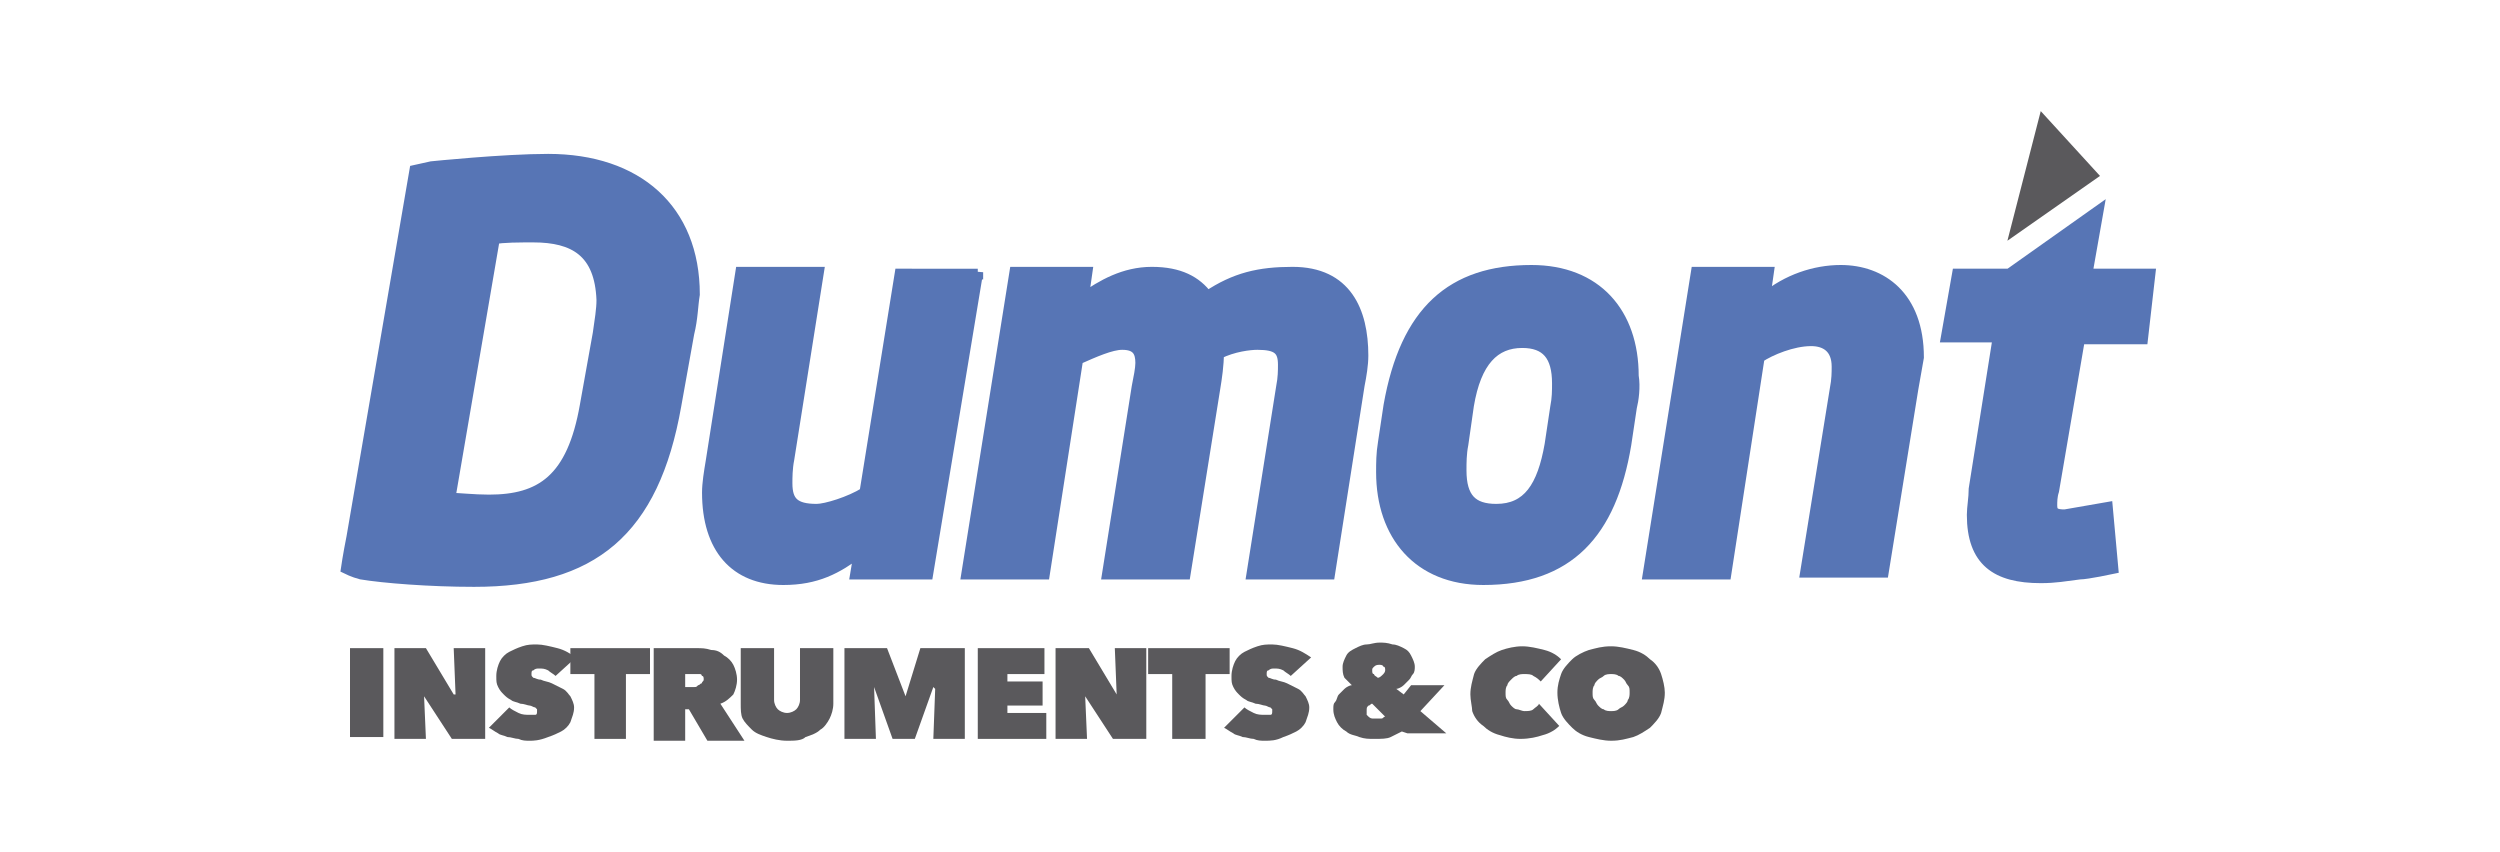 <?xml version="1.0" encoding="utf-8"?>
<!-- Generator: Adobe Illustrator 25.4.1, SVG Export Plug-In . SVG Version: 6.00 Build 0)  -->
<svg version="1.1" id="Capa_1" xmlns="http://www.w3.org/2000/svg" xmlns:xlink="http://www.w3.org/1999/xlink" x="0px" y="0px"
	 viewBox="0 0 135 46" style="enable-background:new 0 0 135 46;" xml:space="preserve">
<style type="text/css">
	.st0{fill:#38444E;}
	.st1{fill:#E64860;}
	.st2{fill:#808791;}
	.st3{clip-path:url(#SVGID_00000149357420519336833170000005762109337957446039_);fill:#E64860;}
	.st4{fill:none;stroke:#E64860;stroke-width:0.629;stroke-miterlimit:10;}
	.st5{fill:#194374;}
	.st6{fill:#00659B;}
	.st7{fill:#DC0D6E;}
	.st8{fill:#004D80;}
	.st9{fill:#7EA9D6;}
	.st10{fill:#B6D4EF;}
	.st11{fill:#058DC7;}
	.st12{fill:#00559F;}
	.st13{fill:#134A83;}
	.st14{fill:#B51975;}
	.st15{fill:#2497D0;}
	.st16{fill:#D80F3B;}
	.st17{fill:#9BC338;}
	.st18{fill:#008541;}
	.st19{fill:#9DC438;}
	
		.st20{clip-path:url(#SVGID_00000173131902355845298490000010144199367141841308_);fill:url(#SVGID_00000140697016118659095840000018225743993869748409_);}
	
		.st21{clip-path:url(#SVGID_00000121963886828386936820000003620140447769435522_);fill:url(#SVGID_00000129205754098148807590000008008584206287491987_);}
	
		.st22{clip-path:url(#SVGID_00000070109906065402392660000015683195053592006334_);fill:url(#SVGID_00000024692177148937642920000001532757395622154930_);}
	.st23{fill:#F9BE12;}
	.st24{clip-path:url(#SVGID_00000085932075100872953140000004277495814224130732_);}
	.st25{clip-path:url(#SVGID_00000178908612107524332650000010935444107801542846_);}
	.st26{clip-path:url(#SVGID_00000027582623550285084210000001512439526717185460_);}
	.st27{clip-path:url(#SVGID_00000016050869773418834610000012818823293321290625_);}
	.st28{clip-path:url(#SVGID_00000132768732970412947560000001552629594346912391_);}
	.st29{clip-path:url(#SVGID_00000166669369028315168870000014422296072658947717_);}
	.st30{clip-path:url(#SVGID_00000106139309638692631420000007765997854080355741_);}
	.st31{clip-path:url(#SVGID_00000162320853203330434460000017455773790560659119_);}
	.st32{clip-path:url(#SVGID_00000150064849639691904830000005770961096029572240_);}
	
		.st33{clip-path:url(#SVGID_00000183957141891494570240000007563704500832348591_);fill:url(#SVGID_00000027606795668611090660000008516471258115082145_);}
	.st34{clip-path:url(#SVGID_00000173160064481345645630000005864512034867702192_);}
	.st35{clip-path:url(#SVGID_00000141457505989781624930000003040981437885767560_);}
	.st36{clip-path:url(#SVGID_00000120560613211337613190000006554743747785543613_);}
	.st37{clip-path:url(#SVGID_00000097465496315818523130000017446774067347908770_);}
	.st38{clip-path:url(#SVGID_00000043441685052463247480000010700292944677304503_);}
	.st39{clip-path:url(#SVGID_00000073721088907037328860000003948576521478255775_);}
	.st40{fill:#009BDA;}
	.st41{fill:#CE1620;}
	.st42{fill:#171915;}
	.st43{fill:#E30750;}
	.st44{fill:#5775B5;}
	.st45{fill:none;stroke:#5775B5;stroke-width:0.58;}
	.st46{fill:#5A595C;}
	.st47{fill:#FFFFFF;}
	.st48{fill:#364F8F;}
	.st49{fill:none;stroke:#364F8F;stroke-width:0.387;}
	.st50{fill:none;stroke:#364F8F;stroke-width:1.335;stroke-linecap:round;}
	.st51{fill:#656362;}
	.st52{fill:#C8D44A;}
	.st53{fill:#E42E38;}
	.st54{fill:none;stroke:#FFFFFF;stroke-width:0.452;stroke-miterlimit:10;}
	.st55{fill:#51B054;}
	.st56{fill:#0079BB;}
	.st57{fill:#086EB0;}
	.st58{fill:#99A4AB;}
	.st59{fill:#B2A7A5;}
	.st60{fill:#931340;}
	.st61{fill:#DFDCD9;}
	.st62{fill:#27A1D7;}
	.st63{fill:none;stroke:#000000;stroke-width:0.149;stroke-linejoin:bevel;stroke-miterlimit:22.926;}
	.st64{fill:none;stroke:#000000;stroke-width:0.159;stroke-miterlimit:22.926;}
	.st65{fill:#EA3D36;stroke:#ED1C24;stroke-width:0.142;stroke-linejoin:round;}
	.st66{fill:#EA3D36;}
</style>
<g>
	<path class="st44" d="M28.8,12.8c-0.7,0-1.7,0-2.1,0.1l-2.4,14c0.4,0,1.3,0.1,2.1,0.1c2.8,0,4.5-1.1,5.2-5.1l0.7-3.9
		c0.1-0.7,0.2-1.3,0.2-1.8C32.4,13.6,31,12.8,28.8,12.8 M37.2,18l-0.7,3.9c-1.2,6.8-4.5,9.5-10.9,9.5c-2.4,0-4.9-0.2-6.1-0.4
		c-0.4-0.1-0.8-0.3-0.8-0.3s0.1-0.7,0.3-1.7l3.4-19.8L23.3,9c0,0,3.9-0.4,6.3-0.4c4.8,0,7.9,2.7,7.9,7.3
		C37.4,16.5,37.4,17.2,37.2,18"/>
	<path class="st45" d="M28.8,12.8c-0.7,0-1.7,0-2.1,0.1l-2.4,14c0.4,0,1.3,0.1,2.1,0.1c2.8,0,4.5-1.1,5.2-5.1l0.7-3.9
		c0.1-0.7,0.2-1.3,0.2-1.8C32.4,13.6,31,12.8,28.8,12.8z M37.2,18l-0.7,3.9c-1.2,6.8-4.5,9.5-10.9,9.5c-2.4,0-4.9-0.2-6.1-0.4
		c-0.4-0.1-0.8-0.3-0.8-0.3s0.1-0.7,0.3-1.7l3.4-19.8L23.3,9c0,0,3.9-0.4,6.3-0.4c4.8,0,7.9,2.7,7.9,7.3
		C37.4,16.5,37.4,17.2,37.2,18z"/>
	<path class="st44" d="M52.8,14.7L50.1,31h-3.9l0.2-1.2c-1.2,0.9-2.3,1.5-4.1,1.5c-2.6,0-4.1-1.7-4.1-4.7c0-0.5,0.1-1.1,0.2-1.7
		L40,14.7h4.2l-1.6,10.1c-0.1,0.5-0.1,1-0.1,1.3c0,1,0.4,1.4,1.6,1.4c0.5,0,1.8-0.4,2.6-0.9l1.9-11.8H52.8z"/>
	<path class="st45" d="M52.8,14.7L50.1,31h-3.9l0.2-1.2c-1.2,0.9-2.3,1.5-4.1,1.5c-2.6,0-4.1-1.7-4.1-4.7c0-0.5,0.1-1.1,0.2-1.7
		L40,14.7h4.2l-1.6,10.1c-0.1,0.5-0.1,1-0.1,1.3c0,1,0.4,1.4,1.6,1.4c0.5,0,1.8-0.4,2.6-0.9l1.9-11.8H52.8z"/>
	<path class="st44" d="M73.4,20.8L71.8,31h-4.2l1.6-10.1c0.1-0.5,0.1-0.9,0.1-1.2c0-0.8-0.3-1.1-1.4-1.1c-0.4,0-1.3,0.1-2.1,0.5
		c0,0.6-0.1,1.3-0.2,1.9L64,31c0,0-4.2,0-4.2,0l1.6-10.1c0.1-0.5,0.2-1,0.2-1.3c0-0.6-0.2-1-1-1c-0.6,0-1.5,0.4-2.4,0.8L56.4,31
		h-4.2l2.6-16.3h3.9l-0.2,1.4c1-0.7,2.2-1.4,3.7-1.4c1.5,0,2.4,0.5,3,1.3c1.5-1,2.8-1.3,4.6-1.3c2.9,0,3.8,2.1,3.8,4.5
		C73.6,19.7,73.5,20.3,73.4,20.8"/>
	<path class="st45" d="M73.4,20.8L71.8,31h-4.2l1.6-10.1c0.1-0.5,0.1-0.9,0.1-1.2c0-0.8-0.3-1.1-1.4-1.1c-0.4,0-1.3,0.1-2.1,0.5
		c0,0.6-0.1,1.3-0.2,1.9L64,31c0,0-4.2,0-4.2,0l1.6-10.1c0.1-0.5,0.2-1,0.2-1.3c0-0.6-0.2-1-1-1c-0.6,0-1.5,0.4-2.4,0.8L56.4,31
		h-4.2l2.6-16.3h3.9l-0.2,1.4c1-0.7,2.2-1.4,3.7-1.4c1.5,0,2.4,0.5,3,1.3c1.5-1,2.8-1.3,4.6-1.3c2.9,0,3.8,2.1,3.8,4.5
		C73.6,19.7,73.5,20.3,73.4,20.8z"/>
	<path class="st44" d="M82.2,18.5c-1.5,0-2.5,1-2.9,3.4L79,24c-0.1,0.5-0.1,1-0.1,1.4c0,1.5,0.6,2.1,1.9,2.1c1.7,0,2.5-1.2,2.9-3.5
		l0.3-2c0.1-0.5,0.1-0.9,0.1-1.3C84.1,19.2,83.5,18.5,82.2,18.5 M88.1,22l-0.3,2c-0.8,4.8-3.1,7.3-7.7,7.3c-3.5,0-5.5-2.4-5.5-5.8
		c0-0.5,0-1,0.1-1.6l0.3-2c0.9-5.1,3.4-7.3,7.7-7.3c3.5,0,5.5,2.3,5.5,5.7C88.3,20.9,88.2,21.6,88.1,22"/>
	<path class="st45" d="M82.2,18.5c-1.5,0-2.5,1-2.9,3.4L79,24c-0.1,0.5-0.1,1-0.1,1.4c0,1.5,0.6,2.1,1.9,2.1c1.7,0,2.5-1.2,2.9-3.5
		l0.3-2c0.1-0.5,0.1-0.9,0.1-1.3C84.1,19.2,83.5,18.5,82.2,18.5z M88.1,22l-0.3,2c-0.8,4.8-3.1,7.3-7.7,7.3c-3.5,0-5.5-2.4-5.5-5.8
		c0-0.5,0-1,0.1-1.6l0.3-2c0.9-5.1,3.4-7.3,7.7-7.3c3.5,0,5.5,2.3,5.5,5.7C88.3,20.9,88.2,21.6,88.1,22z"/>
	<path class="st44" d="M103.3,21l-1.6,9.9h-4.2l1.6-9.9c0.1-0.5,0.1-0.9,0.1-1.2c0-1-0.6-1.4-1.4-1.4c-1,0-2.2,0.5-2.8,0.9L93.2,31
		H89l2.6-16.3h3.9l-0.2,1.4c1.2-1,2.7-1.5,4.1-1.5c2.2,0,4.2,1.4,4.2,4.7C103.5,19.9,103.4,20.4,103.3,21"/>
	<path class="st45" d="M103.3,21l-1.6,9.9h-4.2l1.6-9.9c0.1-0.5,0.1-0.9,0.1-1.2c0-1-0.6-1.4-1.4-1.4c-1,0-2.2,0.5-2.8,0.9L93.2,31
		H89l2.6-16.3h3.9l-0.2,1.4c1.2-1,2.7-1.5,4.1-1.5c2.2,0,4.2,1.4,4.2,4.7C103.5,19.9,103.4,20.4,103.3,21z"/>
	<path class="st44" d="M115.7,18.3h-3.4l-1.4,8.2c-0.1,0.3-0.1,0.6-0.1,0.8c0,0.4,0.2,0.5,0.7,0.5l2.3-0.4l0.3,3.3
		c0,0-1.4,0.3-1.8,0.3c-0.8,0.1-1.3,0.2-2.1,0.2c-2.4,0-3.7-0.9-3.7-3.4c0-0.4,0.1-0.9,0.1-1.4l1.3-8.2l-2.8,0l0.6-3.4h2.8l4.8-3.4
		l-0.6,3.4h3.4L115.7,18.3z"/>
	<path class="st45" d="M115.7,18.3h-3.4l-1.4,8.2c-0.1,0.3-0.1,0.6-0.1,0.8c0,0.4,0.2,0.5,0.7,0.5l2.3-0.4l0.3,3.3
		c0,0-1.4,0.3-1.8,0.3c-0.8,0.1-1.3,0.2-2.1,0.2c-2.4,0-3.7-0.9-3.7-3.4c0-0.4,0.1-0.9,0.1-1.4l1.3-8.2l-2.8,0l0.6-3.4h2.8l4.8-3.4
		l-0.6,3.4h3.4L115.7,18.3z"/>
	<polygon class="st46" points="108.4,13 113.4,9.5 110.2,6 	"/>
	<rect x="18.9" y="35" class="st46" width="1.8" height="4.8"/>
	<polygon class="st46" points="21.3,35 23,35 24.5,37.5 24.6,37.5 24.5,35 26.2,35 26.2,39.9 24.4,39.9 22.9,37.6 22.9,37.6 
		23,39.9 21.3,39.9 	"/>
	<path class="st46" d="M28.6,40c-0.2,0-0.4,0-0.6-0.1c-0.2,0-0.4-0.1-0.6-0.1c-0.2-0.1-0.4-0.1-0.5-0.2c-0.2-0.1-0.3-0.2-0.5-0.3
		l1.1-1.1c0.1,0.1,0.3,0.2,0.5,0.3c0.2,0.1,0.4,0.1,0.6,0.1c0.1,0,0.2,0,0.3,0c0.1,0,0.1-0.1,0.1-0.2c0,0,0-0.1,0-0.1
		c0,0-0.1-0.1-0.1-0.1c-0.1,0-0.2-0.1-0.3-0.1c-0.1,0-0.3-0.1-0.5-0.1c-0.2-0.1-0.4-0.1-0.5-0.2c-0.2-0.1-0.3-0.2-0.4-0.3
		c-0.1-0.1-0.2-0.2-0.3-0.4c-0.1-0.2-0.1-0.3-0.1-0.6c0-0.3,0.1-0.6,0.2-0.8c0.1-0.2,0.3-0.4,0.5-0.5c0.2-0.1,0.4-0.2,0.7-0.3
		c0.3-0.1,0.5-0.1,0.8-0.1c0.3,0,0.7,0.1,1.1,0.2c0.4,0.1,0.7,0.3,1,0.5l-1.1,1c-0.1-0.1-0.3-0.2-0.4-0.3c-0.2-0.1-0.3-0.1-0.5-0.1
		c-0.1,0-0.2,0-0.3,0.1c-0.1,0-0.1,0.1-0.1,0.2c0,0.1,0,0.1,0.1,0.2c0.1,0,0.2,0.1,0.4,0.1c0.2,0.1,0.4,0.1,0.6,0.2
		c0.2,0.1,0.4,0.2,0.6,0.3c0.2,0.1,0.3,0.3,0.4,0.4c0.1,0.2,0.2,0.4,0.2,0.6c0,0.3-0.1,0.5-0.2,0.8c-0.1,0.2-0.3,0.4-0.5,0.5
		c-0.2,0.1-0.4,0.2-0.7,0.3C29.1,40,28.8,40,28.6,40"/>
	<polygon class="st46" points="33.8,39.9 32.1,39.9 32.1,36.4 30.8,36.4 30.8,35 35.1,35 35.1,36.4 33.8,36.4 	"/>
	<path class="st46" d="M37,37.1h0.3c0.1,0,0.1,0,0.2,0c0.1,0,0.1,0,0.2-0.1c0.1,0,0.1-0.1,0.2-0.1c0-0.1,0.1-0.1,0.1-0.2
		c0-0.1,0-0.2-0.1-0.2c0-0.1-0.1-0.1-0.1-0.1c-0.1,0-0.1,0-0.2,0c-0.1,0-0.1,0-0.2,0H37V37.1z M35.3,35h2.3c0.3,0,0.5,0,0.8,0.1
		c0.3,0,0.5,0.1,0.7,0.3c0.2,0.1,0.4,0.3,0.5,0.5c0.1,0.2,0.2,0.5,0.2,0.8c0,0.3-0.1,0.6-0.2,0.8c-0.2,0.2-0.4,0.4-0.7,0.5l1.3,2h-2
		l-1-1.7H37v1.7h-1.7V35z"/>
	<path class="st46" d="M42.5,40c-0.4,0-0.8-0.1-1.1-0.2c-0.3-0.1-0.6-0.2-0.8-0.4c-0.2-0.2-0.4-0.4-0.5-0.6
		c-0.1-0.2-0.1-0.5-0.1-0.8V35h1.8v2.8c0,0.2,0.1,0.4,0.2,0.5c0.1,0.1,0.3,0.2,0.5,0.2c0.2,0,0.4-0.1,0.5-0.2
		c0.1-0.1,0.2-0.3,0.2-0.5V35H45V38c0,0.3-0.1,0.6-0.2,0.8c-0.1,0.2-0.3,0.5-0.5,0.6c-0.2,0.2-0.5,0.3-0.8,0.4
		C43.3,40,42.9,40,42.5,40"/>
	<polygon class="st46" points="47.2,37.1 47.3,39.9 45.6,39.9 45.6,35 47.9,35 48.9,37.6 48.9,37.6 49.7,35 52.1,35 52.1,39.9 
		50.4,39.9 50.5,37.2 50.4,37.1 49.4,39.9 48.2,39.9 47.2,37.1 	"/>
	<polygon class="st46" points="52.8,35 56.4,35 56.4,36.4 54.4,36.4 54.4,36.8 56.3,36.8 56.3,38.1 54.4,38.1 54.4,38.5 56.5,38.5 
		56.5,39.9 52.8,39.9 	"/>
	<polygon class="st46" points="57,35 58.8,35 60.3,37.5 60.3,37.5 60.2,35 61.9,35 61.9,39.9 60.1,39.9 58.6,37.6 58.6,37.6 
		58.7,39.9 57,39.9 	"/>
	<polygon class="st46" points="65.1,39.9 63.3,39.9 63.3,36.4 62,36.4 62,35 66.4,35 66.4,36.4 65.1,36.4 	"/>
	<path class="st46" d="M68.3,40c-0.2,0-0.4,0-0.6-0.1c-0.2,0-0.4-0.1-0.6-0.1c-0.2-0.1-0.4-0.1-0.5-0.2c-0.2-0.1-0.3-0.2-0.5-0.3
		l1.1-1.1c0.1,0.1,0.3,0.2,0.5,0.3c0.2,0.1,0.4,0.1,0.6,0.1c0.1,0,0.2,0,0.3,0c0.1,0,0.1-0.1,0.1-0.2c0,0,0-0.1,0-0.1
		c0,0-0.1-0.1-0.1-0.1c-0.1,0-0.2-0.1-0.3-0.1c-0.1,0-0.3-0.1-0.5-0.1c-0.2-0.1-0.4-0.1-0.5-0.2c-0.2-0.1-0.3-0.2-0.4-0.3
		c-0.1-0.1-0.2-0.2-0.3-0.4c-0.1-0.2-0.1-0.3-0.1-0.6c0-0.3,0.1-0.6,0.2-0.8c0.1-0.2,0.3-0.4,0.5-0.5c0.2-0.1,0.4-0.2,0.7-0.3
		c0.3-0.1,0.5-0.1,0.8-0.1c0.3,0,0.7,0.1,1.1,0.2c0.4,0.1,0.7,0.3,1,0.5l-1.1,1c-0.1-0.1-0.3-0.2-0.4-0.3c-0.2-0.1-0.3-0.1-0.5-0.1
		c-0.1,0-0.2,0-0.3,0.1c-0.1,0-0.1,0.1-0.1,0.2c0,0.1,0,0.1,0.1,0.2c0.1,0,0.2,0.1,0.4,0.1c0.2,0.1,0.4,0.1,0.6,0.2
		c0.2,0.1,0.4,0.2,0.6,0.3c0.2,0.1,0.3,0.3,0.4,0.4c0.1,0.2,0.2,0.4,0.2,0.6c0,0.3-0.1,0.5-0.2,0.8c-0.1,0.2-0.3,0.4-0.5,0.5
		c-0.2,0.1-0.4,0.2-0.7,0.3C68.9,40,68.6,40,68.3,40"/>
	<path class="st46" d="M74.5,35.9c-0.1,0-0.2,0-0.3,0.1c-0.1,0.1-0.1,0.1-0.1,0.2c0,0.1,0,0.2,0.1,0.2c0,0.1,0.1,0.1,0.2,0.2
		c0.1,0,0.2-0.1,0.3-0.2c0.1-0.1,0.1-0.2,0.1-0.2c0-0.1,0-0.2-0.1-0.2C74.7,36,74.7,35.9,74.5,35.9 M74.1,38c-0.1,0-0.1,0.1-0.2,0.1
		c-0.1,0.1-0.1,0.1-0.1,0.3c0,0.1,0,0.1,0,0.2c0,0,0.1,0.1,0.1,0.1c0,0,0.1,0.1,0.2,0.1c0.1,0,0.1,0,0.2,0c0.1,0,0.2,0,0.3,0
		c0.1,0,0.1-0.1,0.2-0.1L74.1,38z M75.7,39.5c-0.2,0.1-0.4,0.2-0.6,0.3c-0.2,0.1-0.5,0.1-0.9,0.1c-0.3,0-0.5,0-0.8-0.1
		c-0.2-0.1-0.5-0.1-0.7-0.3c-0.2-0.1-0.4-0.3-0.5-0.5c-0.1-0.2-0.2-0.4-0.2-0.7c0-0.2,0-0.3,0.1-0.4c0.1-0.1,0.1-0.3,0.2-0.4
		c0.1-0.1,0.2-0.2,0.3-0.3c0.1-0.1,0.3-0.2,0.4-0.2c-0.1-0.1-0.3-0.3-0.4-0.4c-0.1-0.2-0.1-0.4-0.1-0.6c0-0.2,0.1-0.4,0.2-0.6
		c0.1-0.2,0.3-0.3,0.5-0.4c0.2-0.1,0.4-0.2,0.6-0.2c0.2,0,0.4-0.1,0.7-0.1c0.2,0,0.4,0,0.7,0.1c0.2,0,0.4,0.1,0.6,0.2
		c0.2,0.1,0.3,0.2,0.4,0.4c0.1,0.2,0.2,0.4,0.2,0.6c0,0.1,0,0.3-0.1,0.4s-0.1,0.2-0.2,0.3c-0.1,0.1-0.2,0.2-0.3,0.3
		c-0.1,0.1-0.3,0.2-0.4,0.2l0.4,0.3l0.4-0.5H78l-1.3,1.4l1.4,1.2h-2.1L75.7,39.5z"/>
	<path class="st46" d="M79.4,37.5c0-0.4,0.1-0.7,0.2-1.1c0.1-0.3,0.4-0.6,0.6-0.8c0.3-0.2,0.6-0.4,0.9-0.5c0.3-0.1,0.7-0.2,1.1-0.2
		c0.4,0,0.8,0.1,1.2,0.2c0.4,0.1,0.7,0.3,0.9,0.5l-1.1,1.2c-0.1-0.1-0.2-0.2-0.4-0.3c-0.1-0.1-0.3-0.1-0.5-0.1c-0.1,0-0.3,0-0.4,0.1
		c-0.1,0-0.2,0.1-0.3,0.2c-0.1,0.1-0.2,0.2-0.2,0.3c-0.1,0.1-0.1,0.3-0.1,0.4c0,0.2,0,0.3,0.1,0.4c0.1,0.1,0.1,0.2,0.2,0.3
		c0.1,0.1,0.2,0.2,0.3,0.2c0.1,0,0.3,0.1,0.4,0.1c0.2,0,0.4,0,0.5-0.1c0.1-0.1,0.3-0.2,0.3-0.3l1.1,1.2c-0.2,0.2-0.5,0.4-0.9,0.5
		c-0.3,0.1-0.7,0.2-1.2,0.2c-0.4,0-0.8-0.1-1.1-0.2c-0.4-0.1-0.7-0.3-0.9-0.5c-0.3-0.2-0.5-0.5-0.6-0.8
		C79.5,38.2,79.4,37.8,79.4,37.5"/>
	<path class="st46" d="M86,37.4c0,0.2,0,0.3,0.1,0.4c0.1,0.1,0.1,0.2,0.2,0.3c0.1,0.1,0.2,0.2,0.3,0.2c0.1,0.1,0.3,0.1,0.4,0.1
		c0.1,0,0.3,0,0.4-0.1c0.1-0.1,0.2-0.1,0.3-0.2c0.1-0.1,0.2-0.2,0.2-0.3c0.1-0.1,0.1-0.3,0.1-0.4c0-0.2,0-0.3-0.1-0.4
		c-0.1-0.1-0.1-0.2-0.2-0.3c-0.1-0.1-0.2-0.2-0.3-0.2c-0.1-0.1-0.3-0.1-0.4-0.1c-0.1,0-0.3,0-0.4,0.1c-0.1,0.1-0.2,0.1-0.3,0.2
		c-0.1,0.1-0.2,0.2-0.2,0.3C86,37.1,86,37.3,86,37.4 M84.1,37.4c0-0.4,0.1-0.7,0.2-1c0.1-0.3,0.4-0.6,0.6-0.8s0.6-0.4,0.9-0.5
		c0.4-0.1,0.7-0.2,1.2-0.2c0.4,0,0.8,0.1,1.2,0.2c0.4,0.1,0.7,0.3,0.9,0.5c0.3,0.2,0.5,0.5,0.6,0.8c0.1,0.3,0.2,0.7,0.2,1
		c0,0.4-0.1,0.7-0.2,1.1c-0.1,0.3-0.4,0.6-0.6,0.8c-0.3,0.2-0.6,0.4-0.9,0.5C87.8,39.9,87.5,40,87,40c-0.4,0-0.8-0.1-1.2-0.2
		c-0.4-0.1-0.7-0.3-0.9-0.5s-0.5-0.5-0.6-0.8C84.2,38.2,84.1,37.8,84.1,37.4"/>
</g>
</svg>
